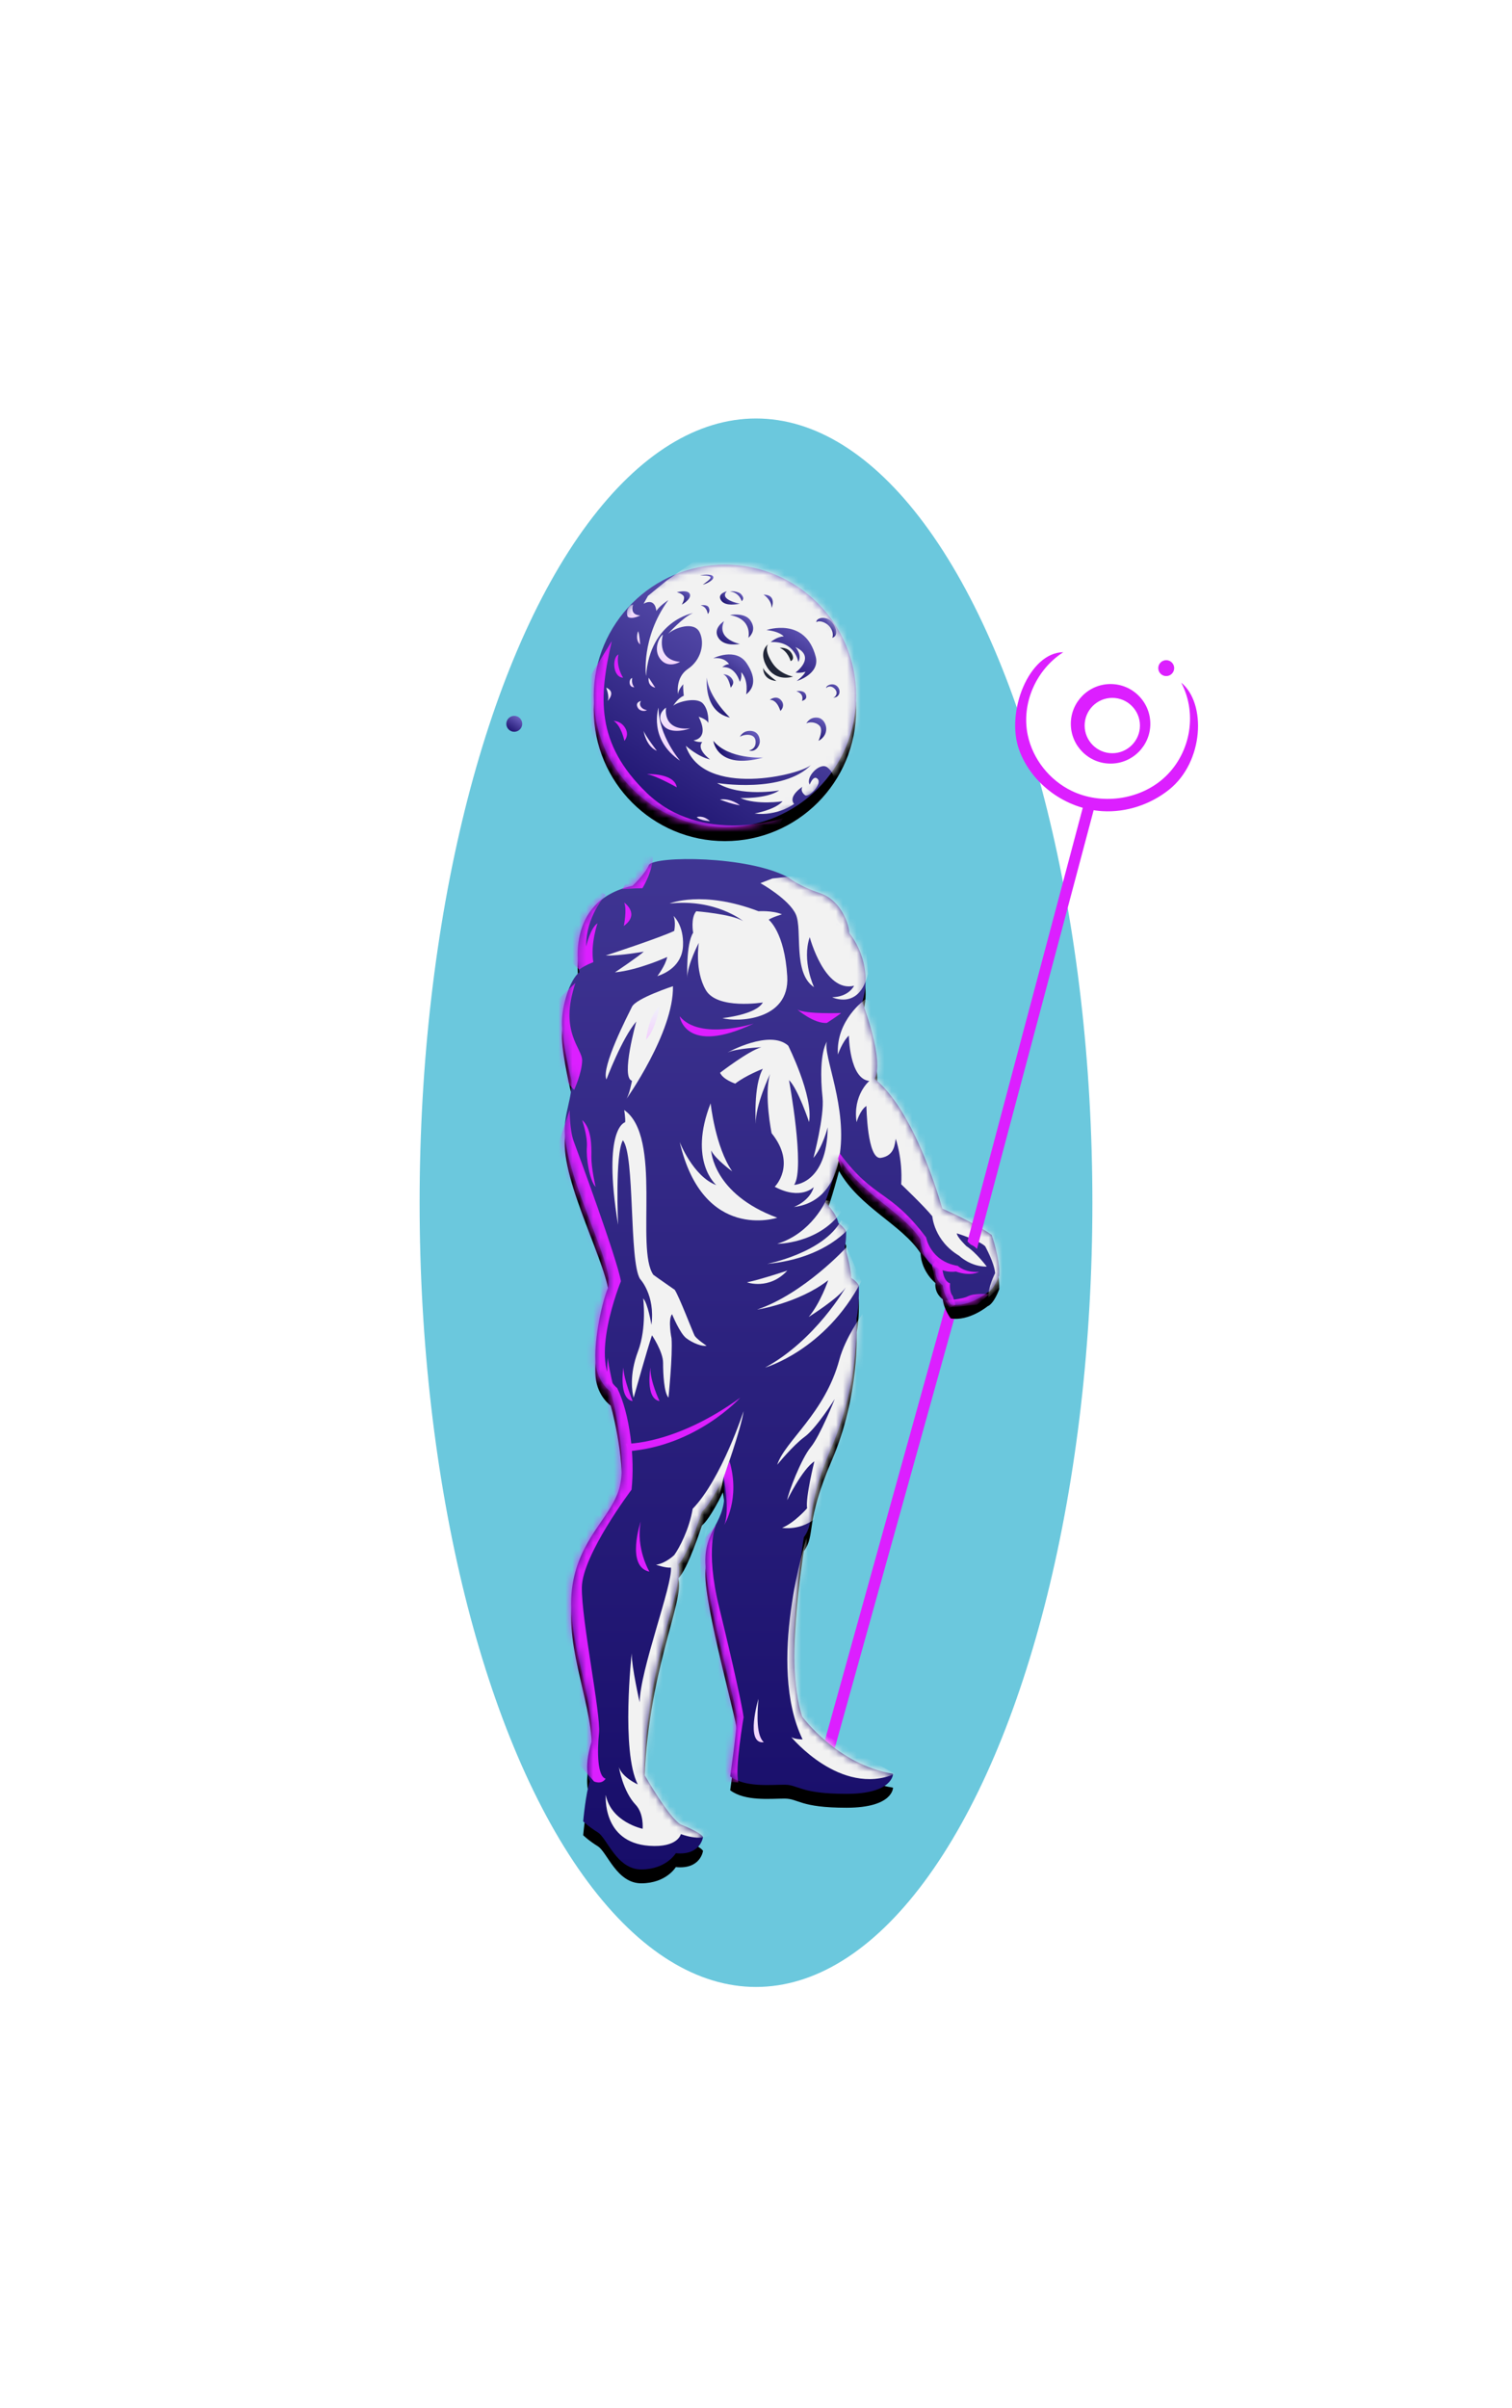 <?xml version="1.0" encoding="UTF-8"?>
<svg width="218px" height="347px" viewBox="0 0 218 347" version="1.1" xmlns="http://www.w3.org/2000/svg" xmlns:xlink="http://www.w3.org/1999/xlink">
    <title>God KHONSU</title>
    <defs>
        <filter x="-61.9%" y="-26.5%" width="223.7%" height="153.1%" filterUnits="objectBoundingBox" id="filter-1">
            <feGaussianBlur stdDeviation="20" in="SourceGraphic"></feGaussianBlur>
        </filter>
        <linearGradient x1="55.995%" y1="-149.134%" x2="55.995%" y2="100%" id="linearGradient-2">
            <stop stop-color="#7C71D2" offset="0%"></stop>
            <stop stop-color="#170D69" offset="100%"></stop>
        </linearGradient>
        <path d="M53.135,66.12 C53.135,66.12 54.623,67.361 57.742,68.406 C60.863,69.449 61.959,73.089 61.943,74.147 C61.943,74.147 65.582,78.284 63.823,84.089 C63.823,84.089 67.103,92.611 65.582,95.178 C65.582,95.178 70.783,98.331 75.363,113.844 C75.363,113.844 80.249,116.003 82.479,117.651 C82.479,117.651 83.685,121.011 83.565,123.471 C83.565,123.471 82.841,125.543 81.877,125.931 C81.877,125.931 79.225,128.122 76.569,127.67 C76.569,127.67 75.606,126.411 75.425,124.913 C75.425,124.913 74.22,124.133 74.371,122.572 C74.371,122.572 72.348,120.982 72.228,118.281 C69.481,114.101 63.464,111.727 60.469,106.434 C60.469,106.434 59.399,110.551 58.459,112.948 C58.459,112.948 60.027,114.351 60.387,115.931 C60.387,115.931 61.253,116.581 61.497,117.155 C61.497,117.155 61.521,118.526 61.301,119.39 C61.301,119.39 62.221,122.196 62.221,123.828 C62.221,123.828 62.895,124.211 63.329,124.91 C63.329,124.91 63.425,127.889 63.003,129.661 C63.003,129.661 63.455,138.804 59.45,148.088 C55.444,157.367 57.188,158.725 55.399,161.21 C55.399,161.21 52.43,178.833 55.16,187.039 C55.16,187.039 60.195,193.976 68.257,195.287 C68.257,195.287 68.299,198.176 61.552,198.176 C54.807,198.176 54.656,196.861 52.62,196.861 C50.587,196.861 46.93,197.273 44.78,195.661 C44.78,195.661 45.76,188.762 45.76,187.19 C45.76,185.613 41.124,169.487 41.2,164.426 C41.276,159.364 44.855,158.876 43.725,152.727 C43.725,152.727 42.033,156.353 40.702,157.522 C40.702,157.522 38.6,164.012 37.286,165.11 C38.318,168.306 32.628,178.975 32.404,195.407 C32.404,195.407 35.856,201.509 37.637,202.59 C37.637,202.59 40.381,203.64 40.862,204.389 C40.862,204.389 40.528,207.092 36.94,206.731 C36.94,206.731 35.586,209.04 31.998,209.068 C28.411,209.099 27.052,204.571 25.694,203.73 C24.341,202.891 23.584,202.138 23.584,202.138 C23.584,202.138 23.946,198.062 24.552,196.35 C24.552,196.35 23.492,194.848 24.823,190.561 C25.241,183.976 20.86,175.331 22.062,167.997 C23.121,161.523 27.242,158.583 28.658,154.597 C30.071,150.615 28.083,141.994 27.553,140.243 C27.553,140.243 25.647,138.924 25.383,136.161 C25.117,133.404 26.033,128.075 27.168,125.242 C28.302,122.409 21.199,109.917 20.927,102.872 C20.82,100.02 22.054,97.877 21.883,95.333 C21.883,95.333 20.616,90.111 20.529,87.381 C20.438,84.655 21.673,80.843 23.03,79.793 C23.03,79.793 20.676,69.532 30.688,67.344 C30.688,67.344 32.576,65.586 33.061,64.325 C33.957,63.006 47.328,62.982 53.135,66.12" id="path-3"></path>
        <filter x="-11.1%" y="-3.4%" width="122.2%" height="109.6%" filterUnits="objectBoundingBox" id="filter-4">
            <feOffset dx="0" dy="2" in="SourceAlpha" result="shadowOffsetOuter1"></feOffset>
            <feGaussianBlur stdDeviation="2" in="shadowOffsetOuter1" result="shadowBlurOuter1"></feGaussianBlur>
            <feColorMatrix values="0 0 0 0 0   0 0 0 0 0   0 0 0 0 0  0 0 0 0.5 0" type="matrix" in="shadowBlurOuter1"></feColorMatrix>
        </filter>
        <path d="M12.536,0.844 C12.051,2.104 10.164,3.863 10.164,3.863 C0.152,6.05 2.506,16.312 2.506,16.312 C1.148,17.362 -0.086,21.173 0.005,23.899 C0.092,26.633 1.359,31.851 1.359,31.851 C1.53,34.395 0.296,36.538 0.403,39.39 C0.675,46.435 7.778,58.927 6.644,61.76 C5.509,64.593 4.593,69.922 4.859,72.679 C5.122,75.442 7.029,76.761 7.029,76.761 C7.559,78.511 9.547,87.132 8.134,91.115 C6.718,95.101 2.597,98.041 1.538,104.514 C0.336,111.849 4.716,120.493 4.298,127.078 C2.972,131.365 4.027,132.867 4.027,132.867 C3.422,134.579 3.059,138.655 3.059,138.655 C3.059,138.655 3.817,139.408 5.17,140.247 C6.527,141.088 7.886,145.616 11.473,145.585 C15.061,145.557 16.415,143.248 16.415,143.248 C20.003,143.609 20.338,140.906 20.338,140.906 C19.856,140.157 17.113,139.107 17.113,139.107 C15.332,138.026 11.879,131.924 11.879,131.924 C12.103,115.492 17.79,104.823 16.762,101.627 C18.076,100.529 20.178,94.039 20.178,94.039 C21.508,92.87 23.201,89.245 23.201,89.245 C24.331,95.394 20.751,95.881 20.676,100.944 C20.599,106.004 25.235,122.13 25.235,123.707 C25.235,125.279 24.256,132.178 24.256,132.178 C26.406,133.79 30.062,133.378 32.096,133.378 C34.132,133.378 34.279,134.694 41.028,134.694 C47.774,134.694 47.733,131.804 47.733,131.804 C39.67,130.493 34.636,123.556 34.636,123.556 C31.905,115.351 34.875,97.728 34.875,97.728 C36.664,95.243 34.92,93.885 38.926,84.605 C42.931,75.322 42.481,66.179 42.481,66.179 C42.9,64.407 42.805,61.428 42.805,61.428 C42.37,60.729 41.697,60.346 41.697,60.346 C41.697,58.714 40.777,55.908 40.777,55.908 C40.996,55.044 40.973,53.674 40.973,53.674 C40.729,53.099 39.862,52.449 39.862,52.449 C39.503,50.869 37.934,49.466 37.934,49.466 C38.874,47.069 39.945,42.952 39.945,42.952 C42.939,48.245 48.957,50.619 51.704,54.799 C51.824,57.5 53.847,59.09 53.847,59.09 C53.695,60.651 54.901,61.431 54.901,61.431 C55.081,62.928 56.044,64.188 56.044,64.188 C58.701,64.64 61.353,62.449 61.353,62.449 C62.316,62.061 63.04,59.989 63.04,59.989 C63.16,57.529 61.955,54.169 61.955,54.169 C59.724,52.521 54.839,50.362 54.839,50.362 C50.259,34.85 45.058,31.697 45.058,31.697 C46.579,29.13 43.298,20.607 43.298,20.607 C45.058,14.798 41.419,10.666 41.419,10.666 C41.434,9.608 40.339,5.967 37.217,4.924 C34.099,3.879 32.611,2.639 32.611,2.639 C29.101,0.745 22.838,0 18.228,0 C15.204,0 12.892,0.321 12.536,0.844" id="path-5"></path>
        <linearGradient x1="50%" y1="-36.466%" x2="50%" y2="148.964%" id="linearGradient-7">
            <stop stop-color="#EFFFF9" offset="0%"></stop>
            <stop stop-color="#F5BEFF" offset="100%"></stop>
        </linearGradient>
        <linearGradient x1="50%" y1="-36.466%" x2="50%" y2="148.964%" id="linearGradient-8">
            <stop stop-color="#EFFFF9" offset="0%"></stop>
            <stop stop-color="#F5BEFF" offset="100%"></stop>
        </linearGradient>
        <linearGradient x1="88.536%" y1="-14.683%" x2="11.891%" y2="100%" id="linearGradient-9">
            <stop stop-color="#7C71D2" offset="0%"></stop>
            <stop stop-color="#170D69" offset="100%"></stop>
        </linearGradient>
        <path d="M44.024,21.068 C54.466,21.068 62.939,29.546 62.939,39.982 C62.939,50.425 54.466,58.898 44.024,58.898 C33.586,58.898 25.11,50.425 25.11,39.982 C25.11,29.546 33.586,21.068 44.024,21.068" id="path-10"></path>
        <filter x="-18.5%" y="-13.2%" width="137.0%" height="137.0%" filterUnits="objectBoundingBox" id="filter-11">
            <feOffset dx="0" dy="2" in="SourceAlpha" result="shadowOffsetOuter1"></feOffset>
            <feGaussianBlur stdDeviation="2" in="shadowOffsetOuter1" result="shadowBlurOuter1"></feGaussianBlur>
            <feColorMatrix values="0 0 0 0 0   0 0 0 0 0   0 0 0 0 0  0 0 0 0.5 0" type="matrix" in="shadowBlurOuter1"></feColorMatrix>
        </filter>
        <path d="M0,18.914 C0,29.357 8.476,37.829 18.915,37.829 C29.356,37.829 37.829,29.357 37.829,18.914 C37.829,8.477 29.356,0 18.915,0 C8.476,0 0,8.477 0,18.914" id="path-12"></path>
        <linearGradient x1="50%" y1="-36.466%" x2="50%" y2="148.964%" id="linearGradient-14">
            <stop stop-color="#EFFFF9" offset="0%"></stop>
            <stop stop-color="#F5BEFF" offset="100%"></stop>
        </linearGradient>
        <linearGradient x1="50%" y1="-36.466%" x2="50%" y2="148.964%" id="linearGradient-15">
            <stop stop-color="#EFFFF9" offset="0%"></stop>
            <stop stop-color="#F5BEFF" offset="100%"></stop>
        </linearGradient>
        <linearGradient x1="50%" y1="-36.466%" x2="50%" y2="148.964%" id="linearGradient-16">
            <stop stop-color="#EFFFF9" offset="0%"></stop>
            <stop stop-color="#F5BEFF" offset="100%"></stop>
        </linearGradient>
        <linearGradient x1="50%" y1="-36.466%" x2="50%" y2="148.964%" id="linearGradient-17">
            <stop stop-color="#EFFFF9" offset="0%"></stop>
            <stop stop-color="#F5BEFF" offset="100%"></stop>
        </linearGradient>
        <linearGradient x1="50%" y1="-36.466%" x2="50%" y2="148.964%" id="linearGradient-18">
            <stop stop-color="#EFFFF9" offset="0%"></stop>
            <stop stop-color="#F5BEFF" offset="100%"></stop>
        </linearGradient>
        <linearGradient x1="50%" y1="-36.466%" x2="50%" y2="148.964%" id="linearGradient-19">
            <stop stop-color="#EFFFF9" offset="0%"></stop>
            <stop stop-color="#F5BEFF" offset="100%"></stop>
        </linearGradient>
        <linearGradient x1="50%" y1="-36.466%" x2="50%" y2="148.964%" id="linearGradient-20">
            <stop stop-color="#EFFFF9" offset="0%"></stop>
            <stop stop-color="#F5BEFF" offset="100%"></stop>
        </linearGradient>
        <linearGradient x1="88.536%" y1="21.252%" x2="11.891%" y2="72.222%" id="linearGradient-21">
            <stop stop-color="#7C71D2" offset="0%"></stop>
            <stop stop-color="#170D69" offset="100%"></stop>
        </linearGradient>
        <linearGradient x1="88.536%" y1="13.616%" x2="11.891%" y2="78.125%" id="linearGradient-22">
            <stop stop-color="#7C71D2" offset="0%"></stop>
            <stop stop-color="#170D69" offset="100%"></stop>
        </linearGradient>
        <linearGradient x1="83.869%" y1="-14.683%" x2="16.506%" y2="100%" id="linearGradient-23">
            <stop stop-color="#7C71D2" offset="0%"></stop>
            <stop stop-color="#170D69" offset="100%"></stop>
        </linearGradient>
        <linearGradient x1="88.536%" y1="39.651%" x2="11.891%" y2="58%" id="linearGradient-24">
            <stop stop-color="#7C71D2" offset="0%"></stop>
            <stop stop-color="#170D69" offset="100%"></stop>
        </linearGradient>
        <linearGradient x1="63.113%" y1="-14.683%" x2="37.032%" y2="100%" id="linearGradient-25">
            <stop stop-color="#7C71D2" offset="0%"></stop>
            <stop stop-color="#170D69" offset="100%"></stop>
        </linearGradient>
        <linearGradient x1="78.312%" y1="-14.683%" x2="22.002%" y2="100%" id="linearGradient-26">
            <stop stop-color="#7C71D2" offset="0%"></stop>
            <stop stop-color="#170D69" offset="100%"></stop>
        </linearGradient>
        <linearGradient x1="68.752%" y1="-14.683%" x2="31.456%" y2="100%" id="linearGradient-27">
            <stop stop-color="#7C71D2" offset="0%"></stop>
            <stop stop-color="#170D69" offset="100%"></stop>
        </linearGradient>
        <linearGradient x1="88.041%" y1="-14.683%" x2="12.381%" y2="100%" id="linearGradient-28">
            <stop stop-color="#7C71D2" offset="0%"></stop>
            <stop stop-color="#170D69" offset="100%"></stop>
        </linearGradient>
        <linearGradient x1="86.807%" y1="-14.683%" x2="13.601%" y2="100%" id="linearGradient-29">
            <stop stop-color="#7C71D2" offset="0%"></stop>
            <stop stop-color="#170D69" offset="100%"></stop>
        </linearGradient>
        <linearGradient x1="71.676%" y1="-14.683%" x2="28.564%" y2="100%" id="linearGradient-30">
            <stop stop-color="#7C71D2" offset="0%"></stop>
            <stop stop-color="#170D69" offset="100%"></stop>
        </linearGradient>
        <linearGradient x1="50%" y1="-36.466%" x2="50%" y2="148.964%" id="linearGradient-31">
            <stop stop-color="#EFFFF9" offset="0%"></stop>
            <stop stop-color="#F5BEFF" offset="100%"></stop>
        </linearGradient>
        <linearGradient x1="50%" y1="-36.466%" x2="50%" y2="148.964%" id="linearGradient-32">
            <stop stop-color="#EFFFF9" offset="0%"></stop>
            <stop stop-color="#F5BEFF" offset="100%"></stop>
        </linearGradient>
        <linearGradient x1="50%" y1="-36.466%" x2="50%" y2="148.964%" id="linearGradient-33">
            <stop stop-color="#EFFFF9" offset="0%"></stop>
            <stop stop-color="#F5BEFF" offset="100%"></stop>
        </linearGradient>
        <linearGradient x1="50%" y1="-36.466%" x2="50%" y2="148.964%" id="linearGradient-34">
            <stop stop-color="#EFFFF9" offset="0%"></stop>
            <stop stop-color="#F5BEFF" offset="100%"></stop>
        </linearGradient>
    </defs>
    <g id="Platform" stroke="none" stroke-width="1" fill="none" fill-rule="evenodd">
        <g id="Calculator" transform="translate(-1087, -254)">
            <g id="Calculator-empty" transform="translate(810, 240)">
                <g id="God-KHONSU" transform="translate(337.5, 74.3)">
                    <ellipse id="Oval-Copy" fill-opacity="0.8" fill="#46BAD4" filter="url(#filter-1)" cx="48.5" cy="113" rx="48.5" ry="113"></ellipse>
                    <polyline id="Fill-289" fill="#DC1FFF" points="76.228 126.532 77.841 126.961 58.819 195.312 57.207 194.883 76.228 126.532"></polyline>
                    <g id="Fill-290">
                        <use fill="black" fill-opacity="1" filter="url(#filter-4)" xlink:href="#path-3"></use>
                        <use fill="url(#linearGradient-2)" fill-rule="evenodd" xlink:href="#path-3"></use>
                    </g>
                    <g id="Group-328" transform="translate(20.524, 63.483)">
                        <mask id="mask-6" fill="white">
                            <use xlink:href="#path-5"></use>
                        </mask>
                        <g id="Clip-292"></g>
                        <path d="M38.08,1.928 L30.346,2.798 L28.614,3.467 C28.614,3.467 32.764,5.789 33.73,7.998 C34.695,10.208 33.249,16.423 36.345,18.459 C36.345,18.459 34.554,14.682 35.722,11.251 C35.722,11.251 37.851,19.301 42.115,18.253 C42.115,18.253 41.405,19.849 38.959,19.91 C38.959,19.91 42.856,21.828 44.134,16.512 L43.424,7.592 L39.499,3.061 L38.08,1.928" id="Fill-291" fill="#F2F2F2" mask="url(#mask-6)"></path>
                        <path d="M36.008,6.294 C33.77,5.786 32.623,5.009 32.494,4.821 C32.537,5.731 34.946,6.204 36.311,8.73 C36.311,8.73 38.061,8.128 40.254,9.641 C40.254,9.641 38.917,6.951 36.008,6.294 Z" id="Fill-293" fill="#F2F2F2" mask="url(#mask-6)"></path>
                        <path d="M29.806,8.745 C29.806,8.745 32.107,10.506 32.481,16.912 C32.854,23.318 25.198,23.519 23.128,22.915 C23.128,22.915 27.943,22.447 28.967,20.662 C28.967,20.662 22.429,21.731 20.755,18.897 C19.08,16.064 19.73,12.069 19.73,12.069 C19.73,12.069 18.031,15.306 18.08,17.114 C18.08,17.114 17.846,12.295 18.915,10.618 C18.915,10.618 18.519,8.521 19.359,7.518 C19.359,7.518 24.524,7.92 26.13,8.945 C26.13,8.945 22.195,5.687 15.52,6.403 C15.52,6.403 20.267,4.437 28.338,7.518 C28.338,7.518 30.307,7.375 31.723,7.959 C31.723,7.959 30.197,8.423 29.806,8.745" id="Fill-294" fill="#F2F2F2" mask="url(#mask-6)"></path>
                        <path d="M16.087,8.195 C16.087,8.195 17.58,9.515 17.452,12.487 C17.323,15.463 14.753,16.539 13.75,16.872 C13.75,16.872 14.941,15.323 15.17,14.111 C15.17,14.111 11.041,16.005 7.639,16.326 C7.639,16.326 11.111,13.991 11.798,13.338 C11.798,13.338 8.471,13.946 6.305,13.901 C6.305,13.901 14.138,11.336 16.188,10.349 C16.188,10.349 16.448,9.058 16.087,8.195" id="Fill-295" fill="#F2F2F2" mask="url(#mask-6)"></path>
                        <path d="M8.969,6.267 C8.969,6.267 11.322,7.895 8.915,9.641 C8.915,9.641 9.412,7.273 8.969,6.267" id="Fill-296" fill="#DC1FFF" mask="url(#mask-6)"></path>
                        <path d="M8.73,4.339 C8.73,4.339 10.633,4.198 11.606,4.198 C11.606,4.198 13.25,1.549 13.083,-0.66 L12.419,-1.446 L10.67,0.692 L8.73,4.339" id="Fill-297" fill="#DC1FFF" mask="url(#mask-6)"></path>
                        <path d="M6.305,5.17 C6.305,5.17 3.417,8.262 3.49,12.607 C3.49,12.607 4.049,9.966 5.127,9.247 C5.127,9.247 4.075,12.25 4.523,14.857 C4.523,14.857 3.392,15.261 2.498,15.908 L0.485,14.102 L1.491,8.435 L5.784,4.821 L6.305,5.17" id="Fill-298" fill="#DC1FFF" mask="url(#mask-6)"></path>
                        <path d="M1.752,33.263 C1.752,33.263 2.871,30.841 2.91,29.041 C2.947,27.241 -0.459,24.928 1.946,17.837 L-1.94,21.541 L-1.188,30.076 L1.752,33.263" id="Fill-299" fill="#DC1FFF" mask="url(#mask-6)"></path>
                        <path d="M1.109,36.155 C1.109,36.155 1.104,39.114 1.7,40.682 C2.294,42.252 8.024,57.81 8.499,60.833 C8.499,60.833 3.656,72.635 7.97,76.237 C9.803,79.962 10.531,86.274 10.031,90.868 C10.031,90.868 2.938,100.264 2.868,104.928 C2.797,109.591 5.629,123.24 5.341,125.947 C5.056,128.657 5.129,132.205 6.294,132.501 C6.294,132.501 5.844,133.388 4.626,132.91 L1.889,129.794 L-0.94,105.132 L0.547,70.014 L-3.395,49.504 L1.109,36.155" id="Fill-300" fill="#DC1FFF" mask="url(#mask-6)"></path>
                        <path d="M10.185,78.095 C10.185,78.095 8.901,74.99 8.852,73.275 C8.852,73.275 8.132,77.75 10.185,78.095" id="Fill-301" fill="#DC1FFF" mask="url(#mask-6)"></path>
                        <path d="M14.065,78.095 C14.065,78.095 12.676,75.186 12.759,73.275 C12.759,73.275 11.959,77.719 14.065,78.095" id="Fill-302" fill="#DC1FFF" mask="url(#mask-6)"></path>
                        <path d="M6.62,71.829 C6.62,71.829 6.241,74.779 6.93,75.87 L7.549,76.649 C7.549,76.649 6.638,72.816 6.62,71.829" id="Fill-303" fill="#DC1FFF" mask="url(#mask-6)"></path>
                        <path d="M15.356,77.603 C15.356,77.603 15.98,71.48 15.796,69.059 C15.796,69.059 15.248,66.358 15.871,65.575 C15.871,65.575 16.986,68.332 17.927,69.042 C18.873,69.755 20.168,70.247 20.855,70.132 C20.855,70.132 19.376,69.145 19.116,68.649 C18.861,68.159 16.879,62.98 16.255,62.064 C16.255,62.064 13.725,60.312 13.175,59.901 C10.557,56.179 14.534,40.005 8.968,36.155 C8.968,36.155 9.169,37.306 9.113,37.92 C9.113,37.92 5.781,38.62 8.089,52.695 C8.089,52.695 7.635,42.521 8.779,40.523 C10.54,42.599 9.654,57.909 11.255,60.496 C11.255,60.496 13.468,62.807 12.898,67.112 C12.898,67.112 12.383,63.987 11.709,63.303 C11.709,63.303 12.255,67.513 10.962,70.937 C9.666,74.366 10.124,76.832 10.334,77.613 C10.334,77.613 12.333,70.486 12.981,68.618 C12.981,68.618 14.579,70.977 14.579,72.59 C14.579,74.201 14.718,76.902 15.356,77.603" id="Fill-304" fill="#F2F2F2" mask="url(#mask-6)"></path>
                        <path d="M16.003,18.319 C16.003,18.319 10.699,20.052 10.094,21.286 C9.489,22.52 5.634,29.957 6.407,31.762 C6.407,31.762 8.626,25.853 10.719,23.402 C10.719,23.402 8.443,31.506 10.094,31.945 C10.094,31.945 9.708,34.101 9.195,34.709 C9.195,34.709 16.133,24.986 16.003,18.319" id="Fill-305" fill="#F2F2F2" mask="url(#mask-6)"></path>
                        <path d="M14.065,21.211 C14.065,21.211 13.612,24.413 12.125,26.032 C12.125,26.032 12.484,22.577 14.065,21.211" id="Fill-306" fill="url(#linearGradient-7)" mask="url(#mask-6)"></path>
                        <path d="M40.254,22.181 C40.254,22.181 35.245,22.381 33.949,21.693 C33.949,21.693 36.282,23.72 38.184,23.618 C38.184,23.618 39.692,22.649 40.254,22.181" id="Fill-307" fill="#DC1FFF" mask="url(#mask-6)"></path>
                        <path d="M27.644,23.702 C27.644,23.702 19.869,26.193 16.975,22.657 C16.975,22.657 17.701,28.4 27.644,23.702" id="Fill-308" fill="#DC1FFF" mask="url(#mask-6)"></path>
                        <path d="M32.621,26.888 C32.621,26.888 36.279,34.168 35.626,37.891 C35.626,37.891 34.022,33.069 32.734,31.85 C32.734,31.85 35.085,44.6 33.479,46.943 C33.479,46.943 38.222,46.804 38.313,38.652 C38.313,38.652 37.612,41.478 36.256,43.063 C36.256,43.063 37.863,37.065 37.569,34.352 C37.275,31.643 37.228,27.965 38.2,26.291 C37.557,28.243 41.302,35.893 39.963,43.083 C39.963,43.083 39.331,49.446 33.435,50.135 C33.435,50.135 35.715,49.31 36.304,47.267 C36.304,47.267 34.427,49.22 30.678,47.219 C30.678,47.219 33.886,44.047 30.227,39.5 C30.227,39.5 29.098,33.986 30,30.976 C30,30.976 27.832,35.547 27.947,38.145 C27.947,38.145 27.562,32.722 28.961,30.219 C28.961,30.219 26.43,31.208 24.984,32.355 C24.984,32.355 23.226,31.782 22.795,30.793 C22.795,30.793 26.909,27.621 28.738,27.116 C28.738,27.116 25.122,27.279 23.879,27.872 C23.879,27.872 29.956,24.497 32.621,26.888" id="Fill-309" fill="#F2F2F2" mask="url(#mask-6)"></path>
                        <path d="M43.688,20.247 C43.688,20.247 39.461,23.204 39.787,28.163 C39.787,28.163 40.411,26.324 41.366,25.433 C41.366,25.433 41.435,31.697 44.315,31.971 C44.315,31.971 41.898,33.989 42.478,37.913 C42.478,37.913 42.945,36.194 43.897,35.573 C43.897,35.573 43.989,43.374 45.987,43.055 C47.985,42.732 47.985,41.009 48.122,40.301 C48.122,40.301 49.146,43.214 48.912,46.864 C48.912,46.864 52.328,50.119 53.396,51.472 C53.396,51.472 53.629,54.986 57.275,57.163 C57.275,57.163 58.88,58.746 61.248,58.723 C61.248,58.723 59.692,56.657 58.323,55.786 C58.323,55.786 56.95,54.48 56.929,53.928 C56.929,53.928 60.086,54.914 61.015,55.786 C61.015,55.786 62.339,58.174 62.456,59.667 C62.456,59.667 61.365,61.774 61.502,63.151 L65.474,59.575 L63.339,53.011 L56.022,48.88 L51.84,36.055 L47.22,30.021 L44.894,20.521 L43.688,20.247" id="Fill-310" fill="#F2F2F2" mask="url(#mask-6)"></path>
                        <path d="M21.434,35.191 C21.434,35.191 22.101,41.488 24.549,44.998 C24.549,44.998 22.086,43.226 21.515,41.978 C21.515,41.978 21.728,48.232 31.039,51.679 C31.039,51.679 20.351,55.226 16.975,40.773 C16.975,40.773 18.899,45.728 22.25,46.979 C22.25,46.979 18.166,43.532 21.434,35.191" id="Fill-311" fill="#F2F2F2" mask="url(#mask-6)"></path>
                        <path d="M38.077,49.171 C38.077,49.171 36.024,53.913 31.039,55.438 C31.039,55.438 36.896,55.46 40.254,50.883 L39.734,49.492 L38.077,49.171" id="Fill-312" fill="#F2F2F2" mask="url(#mask-6)"></path>
                        <path d="M41.709,52.824 C41.709,52.824 38.327,57.522 29.584,58.331 C29.584,58.331 37.727,56.744 40.256,52.064 L41.709,52.824" id="Fill-313" fill="#F2F2F2" mask="url(#mask-6)"></path>
                        <path d="M41.035,55.92 C41.035,55.92 34.932,62.598 28.129,64.921 C28.129,64.921 34.123,64.008 38.391,60.681 C38.391,60.681 37.245,64.035 35.568,65.979 C35.568,65.979 39.901,63.277 40.923,61.699 C40.923,61.699 36.539,69.353 29.284,73.275 C29.284,73.275 37.948,70.805 43.164,60.847 L41.035,55.92" id="Fill-314" fill="#F2F2F2" mask="url(#mask-6)"></path>
                        <path d="M32.494,59.295 C32.494,59.295 28.864,60.518 26.674,60.992 C26.674,60.992 29.865,62.147 32.494,59.295" id="Fill-315" fill="#F2F2F2" mask="url(#mask-6)"></path>
                        <path d="M43.322,65.562 C43.322,65.562 40.847,68.956 39.999,72.117 C37.915,79.886 32.115,83.881 31.039,87.272 C31.039,87.272 33.323,84.456 34.993,83.246 C36.661,82.041 39.328,77.804 39.328,77.804 C39.328,77.804 37.223,83.103 35.869,84.742 C34.512,86.38 32.617,91.29 32.471,92.372 C32.471,92.372 34.637,87.914 36.391,86.787 C36.391,86.787 35.078,92.066 35.349,93.538 C35.349,93.538 33.514,95.648 31.739,96.361 C31.739,96.361 34.556,96.874 36.892,94.704 L45.104,71.434 L43.322,65.562" id="Fill-316" fill="#F2F2F2" mask="url(#mask-6)"></path>
                        <path d="M35.256,97.86 C35.256,97.86 29.436,115.978 34.694,126.849 C34.694,126.849 33.538,126.849 33.054,126.502 C33.054,126.502 40.142,135.112 48.014,131.819 L38.15,126.319 L36.504,115.251 L35.256,97.86" id="Fill-317" fill="#F2F2F2" mask="url(#mask-6)"></path>
                        <path d="M24.16,86.773 L23.305,88.949 C23.305,88.949 24.263,93.989 23.402,95.932 C23.402,95.932 25.743,92.176 24.16,86.773" id="Fill-318" fill="#DC1FFF" mask="url(#mask-6)"></path>
                        <path d="M22.235,95.932 C22.235,95.932 20.555,99.197 22.673,107.852 C24.791,116.506 26.031,122.318 26.189,123.659 C26.189,123.659 24.872,131.237 25.437,133.052 L21.048,132.868 L22.235,122.687 L21.125,113.64 L20.093,105.509 L19.885,98.721 L22.235,95.932" id="Fill-319" fill="#DC1FFF" mask="url(#mask-6)"></path>
                        <path d="M28.326,121 C28.326,121 26.363,127.592 29.099,127.254 C28.062,126.288 28.112,123.607 28.326,121" id="Fill-320" fill="url(#linearGradient-8)" mask="url(#mask-6)"></path>
                        <path d="M26.189,79.542 C26.189,79.542 23.008,89.324 18.846,93.62 C18.357,96.557 16.932,99.249 16.196,100.277 C16.196,100.277 14.982,101.479 13.558,101.682 C13.558,101.682 14.934,102.169 15.712,102.093 C15.97,104.564 11.245,116.849 11.204,121.504 C11.204,121.504 10.051,116.46 10.051,114.453 C10.051,114.453 8.498,128.531 10.925,133.329 C10.925,133.329 8.703,132.342 8.214,130.854 C8.214,130.854 8.769,134.305 10.622,136.263 C11.836,137.548 11.63,139.725 11.63,139.725 C11.63,139.725 7.094,138.793 6.317,134.852 C6.317,134.852 5.744,141.688 12.576,142.181 C16.73,142.477 17.147,140.486 17.147,140.486 C17.147,140.486 19.806,141.585 21.512,140.578 L15.877,133.736 L15.06,121.293 L17.548,108.91 L19.349,100.86 L22.14,93.718 L23.086,90.16 L23.301,89.119 C23.301,89.119 25.825,82.146 26.189,79.542" id="Fill-321" fill="#F2F2F2" mask="url(#mask-6)"></path>
                        <path d="M11.354,95.45 C11.354,95.45 9.169,101.949 12.61,102.681 C12.61,102.681 10.62,99.351 11.354,95.45" id="Fill-322" fill="#DC1FFF" mask="url(#mask-6)"></path>
                        <path d="M9.215,84.252 C9.215,84.252 16.313,84.426 25.705,77.613 C25.705,77.613 19.415,84.573 9.515,85.327 L9.215,84.252" id="Fill-323" fill="#DC1FFF" mask="url(#mask-6)"></path>
                        <path d="M2.91,37.602 C2.91,37.602 3.711,39.937 3.591,41.515 C3.472,43.093 3.967,46.287 4.85,47.243 C4.85,47.243 4.222,44.516 4.238,42.881 C4.256,41.241 4.272,38.825 2.91,37.602" id="Fill-324" fill="#DC1FFF" mask="url(#mask-6)"></path>
                        <path d="M40.327,44.735 L39.769,43.186 L40.057,42.422 C45.088,49.189 47.221,47.52 52.5,54.513 C52.5,54.513 53.105,57.967 57.079,58.619 C57.079,58.619 58.069,59.627 60.139,59.479 C60.139,59.479 58.879,60.181 56.791,59.429 C56.791,59.429 54.757,59.855 52.889,58.013 L49.86,54.513 L46.475,51.797 L40.327,44.735" id="Fill-325" fill="#DC1FFF" mask="url(#mask-6)"></path>
                        <path d="M55.289,63.598 C55.289,63.598 57.665,63.453 58.56,62.988 C59.456,62.524 61.594,62.703 61.594,62.703 L59.837,64.224 L55.87,64.597 L55.289,63.598" id="Fill-326" fill="#DC1FFF" mask="url(#mask-6)"></path>
                        <path d="M54.833,58.777 C54.833,58.777 54.879,60.8 55.95,61.132 C55.95,61.132 55.802,62.31 56.345,62.975 L56.744,64.235 L54.98,65.08 L54.098,62.243 L53.349,58.596 L53.863,57.848 L54.833,58.777" id="Fill-327" fill="#DC1FFF" mask="url(#mask-6)"></path>
                    </g>
                    <g id="Fill-329">
                        <use fill="black" fill-opacity="1" filter="url(#filter-11)" xlink:href="#path-10"></use>
                        <use fill="url(#linearGradient-9)" fill-rule="evenodd" xlink:href="#path-10"></use>
                    </g>
                    <g id="Group-370" transform="translate(25.11, 21.068)">
                        <mask id="mask-13" fill="white">
                            <use xlink:href="#path-12"></use>
                        </mask>
                        <g id="Clip-331"></g>
                        <path d="M39.184,27.289 L34.675,31.256 C34.675,31.256 34.744,30.041 33.685,29.207 C32.622,28.374 30.476,30.615 31.135,31.685 C31.135,31.685 31.691,30.175 32.307,30.906 C32.925,31.637 30.995,33.635 30.437,33.194 C29.877,32.75 29.923,32.278 30.075,32.003 C30.075,32.003 27.945,33.375 28.895,34.472 C28.895,34.472 26.45,36.289 23.19,35.844 C23.19,35.844 26.111,35.34 27.229,34.09 C27.229,34.09 23.483,34.668 21.13,33.618 C21.13,33.618 24.889,33.772 26.746,32.522 C26.746,32.522 21.174,33.529 17.778,31.452 C17.778,31.452 27.304,33.041 31.38,28.803 C29.982,30.254 15.769,33.721 13.265,26.09 C13.265,26.09 15.018,27.69 16.766,28.056 C16.766,28.056 14.73,26.601 15.644,25.547 C15.644,25.547 14.913,25.614 14.39,25.311 C14.39,25.311 16.753,25.135 15.123,21.914 C15.123,21.914 16.271,22.233 16.513,22.807 C16.513,22.807 16.668,21.026 15.741,20.004 C14.811,18.978 11.972,19.796 11.455,20.342 C11.455,20.342 12.089,19.233 12.977,18.883 C12.977,18.883 12.84,17.696 12.907,17.229 C12.907,17.229 12.171,17.98 12.15,18.683 C12.15,18.683 11.704,16.269 13.588,15.007 C15.477,13.741 16.05,11.303 15.252,9.72 C14.449,8.13 11.719,9.046 10.706,9.959 C10.706,9.959 12.879,7.537 14.3,6.975 C14.3,6.975 8.125,8.041 7.536,16.041 C7.536,16.041 6.762,10.593 10.746,5.104 C10.746,5.104 9.429,5.961 9.021,6.681 C9.021,6.681 8.934,4.691 7.183,5.619 L7.824,4.483 L10.539,2.265 L14.355,-0.416 L22.486,-0.479 L34.904,1.479 L42.618,16.293 L40.215,18.132 L39.184,27.289 Z" id="Fill-330" fill="#F2F2F2" mask="url(#mask-13)"></path>
                        <path d="M10.005,23.13 C9.001,21.8 10.026,20.866 10.424,20.591 C10.424,20.591 9.797,23.962 13.887,23.585 C13.887,23.585 11.148,24.638 10.005,23.13 Z" id="Fill-332" fill="url(#linearGradient-14)" mask="url(#mask-13)"></path>
                        <path d="M9.336,20.591 C9.336,20.591 7.82,25.103 12.45,28.252 C12.45,28.252 9.336,24.666 9.336,20.591 Z" id="Fill-333" fill="url(#linearGradient-15)" mask="url(#mask-13)"></path>
                        <path d="M9.098,26.816 C9.098,26.816 7.44,24.672 7.183,23.943 C7.183,23.943 7.52,26.178 9.098,26.816 Z" id="Fill-334" fill="url(#linearGradient-16)" mask="url(#mask-13)"></path>
                        <path d="M6.805,19.633 C6.805,19.633 5.9,19.817 6.351,20.611 C6.672,21.188 7.526,21.135 7.662,20.915 C7.27,20.99 6.308,20.385 6.805,19.633 Z" id="Fill-335" fill="url(#linearGradient-17)" mask="url(#mask-13)"></path>
                        <path d="M5.844,17.655 C5.844,17.655 5.372,17.169 5.547,16.343 C5.086,16.333 4.905,17.688 5.844,17.655 Z" id="Fill-336" fill="url(#linearGradient-18)" mask="url(#mask-13)"></path>
                        <path d="M4.229,16.281 C4.229,16.281 3.166,14.67 3.554,12.929 C2.621,13.398 2.723,16.219 4.229,16.281 Z" id="Fill-337" fill="#DC1FFF" mask="url(#mask-13)"></path>
                        <path d="M1.791,17.718 C1.791,17.718 2.311,19.037 1.991,19.633 C1.991,19.633 3.302,18.349 1.791,17.718 Z" id="Fill-338" fill="url(#linearGradient-19)" mask="url(#mask-13)"></path>
                        <path d="M6.685,11.492 C6.685,11.492 6.599,10.084 6.399,9.577 C6.399,9.577 5.903,10.814 6.685,11.492 Z" id="Fill-339" fill="url(#linearGradient-20)" mask="url(#mask-13)"></path>
                        <path d="M6.704,7.309 C6.704,7.309 5.445,7.968 4.886,7.484 C4.886,7.484 4.497,6.57 5.273,5.884 L5.687,5.746 C5.687,5.746 5.058,7.238 6.704,7.309 Z" id="Fill-340" fill="url(#linearGradient-17)" mask="url(#mask-13)"></path>
                        <path d="M13.769,4.095 C14.182,4.608 13.43,5.356 12.693,5.746 C12.693,5.746 13.265,4.829 12.902,4.446 C12.539,4.066 11.971,3.975 11.971,3.975 C11.971,3.975 13.352,3.582 13.769,4.095 Z" id="Fill-341" fill="url(#linearGradient-9)" mask="url(#mask-13)"></path>
                        <path d="M18.281,5.004 C18.704,5.875 20.038,5.824 21.069,5.624 C21.069,5.624 17.996,5.046 19.188,3.831 C19.188,3.831 17.853,4.135 18.281,5.004 Z" id="Fill-342" fill="url(#linearGradient-21)" mask="url(#mask-13)"></path>
                        <path d="M21.259,4.268 C21.728,4.801 21.532,5.033 21.33,5.267 C21.33,5.267 21.05,4.055 19.633,3.838 C19.633,3.838 20.789,3.74 21.259,4.268 Z" id="Fill-343" fill="url(#linearGradient-22)" mask="url(#mask-13)"></path>
                        <path d="M17.877,10.377 C18.533,11.67 20.243,11.542 21.069,11.419 C21.069,11.419 17.619,10.76 18.779,8.14 C18.779,8.14 17.225,9.082 17.877,10.377 Z" id="Fill-344" fill="url(#linearGradient-9)" mask="url(#mask-13)"></path>
                        <path d="M22.575,8.019 C23.401,9.201 22.805,10.074 22.298,10.535 C22.298,10.535 22.959,7.833 19.633,7.257 C19.633,7.257 21.752,6.831 22.575,8.019 Z" id="Fill-345" fill="url(#linearGradient-9)" mask="url(#mask-13)"></path>
                        <path d="M32,13.253 C32.651,15.771 29.267,16.76 29.267,16.76 C29.267,16.76 30.212,16.066 30.529,15.422 C30.529,15.422 29.809,15.662 29.089,15.536 C29.089,15.536 32.178,13.318 29.074,11.87 C29.074,11.87 30.092,12.925 29.492,14.023 C29.492,14.023 29.028,10.959 25.516,11.148 C25.516,11.148 26.387,10.363 27.39,10.33 C27.39,10.33 26.837,9.609 24.9,9.418 C24.9,9.418 30.494,7.455 32,13.253 Z" id="Fill-346" fill="url(#linearGradient-23)" mask="url(#mask-13)"></path>
                        <path d="M28.54,12.799 C29.049,13.714 28.38,13.887 28.38,13.887 C28.38,13.887 28.017,12.471 26.816,11.985 C26.816,11.985 27.979,11.8 28.54,12.799 Z" id="Fill-347" fill="#212638" mask="url(#mask-13)"></path>
                        <path d="M17.239,25.379 C17.239,25.379 17.738,29.632 24.421,27.789 C24.421,27.789 19.448,28.097 17.239,25.379 Z" id="Fill-348" fill="url(#linearGradient-24)" mask="url(#mask-13)"></path>
                        <path d="M19.633,22.027 C19.633,22.027 16.571,19.169 16.309,16.281 C16.309,16.281 15.753,21.167 19.633,22.027 Z" id="Fill-349" fill="url(#linearGradient-25)" mask="url(#mask-13)"></path>
                        <path d="M22.609,23.945 C23.784,24 23.99,25.098 23.935,25.588 C23.879,26.081 23.392,27.042 22.369,26.767 C22.369,26.767 23.452,26.626 23.33,25.391 C23.21,24.155 21.464,24.471 21.069,24.808 C21.069,24.808 21.435,23.892 22.609,23.945 Z" id="Fill-350" fill="url(#linearGradient-9)" mask="url(#mask-13)"></path>
                        <path d="M32.308,22.043 C33.506,22.194 34.253,24.373 32.403,25.379 C32.403,25.379 33.153,23.775 32.529,23.181 C31.911,22.583 30.964,22.649 30.646,22.877 C30.646,22.877 31.114,21.889 32.308,22.043 Z" id="Fill-351" fill="url(#linearGradient-26)" mask="url(#mask-13)"></path>
                        <path d="M35.118,17.543 C35.683,18.116 35.495,19.122 34.529,19.154 C34.94,19.028 35.312,18.384 34.651,17.799 C34.152,17.361 33.609,17.588 33.538,17.787 C33.366,17.478 34.45,16.871 35.118,17.543 Z" id="Fill-352" fill="url(#linearGradient-9)" mask="url(#mask-13)"></path>
                        <path d="M34.146,8.077 C34.874,8.712 35.42,10.24 34.378,10.535 C34.59,10.172 34.443,9.334 33.865,8.763 C33.365,8.266 32.445,7.967 32.083,8.294 C32.07,7.652 33.327,7.368 34.146,8.077 Z" id="Fill-353" fill="url(#linearGradient-9)" mask="url(#mask-13)"></path>
                        <path d="M17.215,1.718 C17.427,2.223 16.138,2.772 15.721,2.873 C15.721,2.873 16.943,2.09 16.824,1.805 C16.7,1.52 15.721,1.541 15.323,1.541 C15.323,1.541 17.004,1.213 17.215,1.718 Z" id="Fill-354" fill="url(#linearGradient-22)" mask="url(#mask-13)"></path>
                        <path d="M24.472,4.31 C24.472,4.31 25.644,5.034 25.644,6.225 C25.644,6.225 26.454,4.321 24.472,4.31 Z" id="Fill-355" fill="url(#linearGradient-27)" mask="url(#mask-13)"></path>
                        <path d="M30.569,18.682 C30.835,19.356 30.306,19.521 30.029,19.633 C30.029,19.633 30.443,18.635 29.215,18.231 C29.215,18.231 30.296,18.011 30.569,18.682 Z" id="Fill-356" fill="url(#linearGradient-28)" mask="url(#mask-13)"></path>
                        <path d="M25.752,14.16 C24.674,12.517 24.967,11.735 25.105,11.492 C25.105,11.492 23.65,12.528 24.986,14.75 C26.321,16.973 28.731,16.12 28.731,16.12 C28.731,16.12 26.826,15.807 25.752,14.16 Z" id="Fill-357" fill="#212638" mask="url(#mask-13)"></path>
                        <path d="M22.028,14.179 C23.598,16.498 22.986,17.905 21.973,18.675 C21.973,18.675 22.385,16.747 21.258,15.475 C21.258,15.475 21.403,16.259 21.059,16.886 C21.059,16.886 20.462,14.598 18.524,14.764 C18.524,14.764 19.048,14.317 19.504,14.333 C19.504,14.333 18.935,13.282 17.239,13.478 C17.239,13.478 20.462,11.86 22.028,14.179 Z" id="Fill-358" fill="url(#linearGradient-9)" mask="url(#mask-13)"></path>
                        <path d="M26.877,19.398 C27.542,19.99 27.307,20.706 26.901,21.069 C26.901,21.069 26.474,19.441 25.379,19.468 C25.379,19.468 26.211,18.811 26.877,19.398 Z" id="Fill-359" fill="url(#linearGradient-9)" mask="url(#mask-13)"></path>
                        <path d="M16.587,6.182 C16.805,6.698 16.524,6.984 16.436,7.106 C16.436,7.106 16.373,6.08 15.415,5.857 C15.415,5.857 16.373,5.668 16.587,6.182 Z" id="Fill-360" fill="url(#linearGradient-29)" mask="url(#mask-13)"></path>
                        <path d="M19.902,16.401 C20.392,17.064 19.889,17.45 19.747,17.718 C19.747,17.718 19.466,16.118 18.675,15.804 C18.675,15.804 19.417,15.74 19.902,16.401 Z" id="Fill-361" fill="url(#linearGradient-30)" mask="url(#mask-13)"></path>
                        <path d="M26.337,16.76 C26.337,16.76 24.525,15.459 24.424,14.844 C24.424,14.844 24.26,16.568 26.337,16.76 Z" id="Fill-362" fill="#212638" mask="url(#mask-13)"></path>
                        <path d="M9.514,13.488 C8.618,12.192 9.358,10.527 9.969,10.056 C9.969,10.056 8.874,13.693 12.45,13.997 C12.45,13.997 10.638,15.101 9.514,13.488 Z" id="Fill-363" fill="url(#linearGradient-31)" mask="url(#mask-13)"></path>
                        <path d="M8.864,17.718 C8.864,17.718 8.277,16.818 7.918,16.281 C7.918,16.281 7.665,17.47 8.864,17.718 Z" id="Fill-364" fill="url(#linearGradient-32)" mask="url(#mask-13)"></path>
                        <path d="M11.971,32.083 C11.971,32.083 9.043,30.414 7.662,30.172 C7.662,30.172 11.624,29.98 11.971,32.083 Z" id="Fill-365" fill="#DC1FFF" mask="url(#mask-13)"></path>
                        <path d="M18.196,33.832 C18.196,33.832 19.7,34.464 21.069,34.672 C21.069,34.672 19.835,33.618 18.196,33.832 Z" id="Fill-366" fill="url(#linearGradient-33)" mask="url(#mask-13)"></path>
                        <path d="M16.76,36.956 C16.76,36.956 15.453,36.936 14.844,36.367 C14.844,36.367 15.763,36.032 16.76,36.956 Z" id="Fill-367" fill="url(#linearGradient-34)" mask="url(#mask-13)"></path>
                        <path d="M4.638,23.734 C5.079,24.681 4.411,25.379 4.411,25.379 C4.411,25.379 3.981,23.219 2.873,22.506 C2.873,22.506 4.059,22.492 4.638,23.734 Z" id="Fill-368" fill="#DC1FFF" mask="url(#mask-13)"></path>
                        <path d="M7.629,32.873 C0.227,25.714 0.734,19.073 2.595,11.014 L-1.915,18.32 L-1.642,36.938 L13.419,40.224 L26.356,38.25 L27.295,36.513 C27.295,36.513 15.567,40.551 7.629,32.873 Z" id="Fill-369" fill="#DC1FFF" mask="url(#mask-13)"></path>
                    </g>
                    <path d="M92.801,33.678 C88.883,36.191 86.717,41.068 87.683,45.638 C88.407,49.062 90.806,52.108 94.012,53.658 C98.208,55.688 103.636,55.011 107.186,51.913 C111.015,48.575 112.275,42.766 109.808,38.06 C113.458,41.045 113.07,49.475 108.069,53.472 C105.388,55.618 101.897,56.791 98.436,56.581 C93.18,56.261 88.288,52.728 86.47,47.838 C84.414,42.323 87.876,33.709 92.801,33.678" id="Fill-371" fill="#DC1FFF"></path>
                    <path d="M99.872,40.257 C97.67,40.257 95.884,42.044 95.884,44.245 C95.884,46.442 97.67,48.232 99.872,48.232 C102.068,48.232 103.858,46.442 103.858,44.245 C103.858,42.044 102.068,40.257 99.872,40.257 M99.622,49.727 C96.46,49.727 93.89,47.157 93.89,43.998 C93.89,40.837 96.46,38.264 99.622,38.264 C102.782,38.264 105.354,40.837 105.354,43.998 C105.354,47.157 102.782,49.727 99.622,49.727" id="Fill-372" fill="#DC1FFF"></path>
                    <path d="M107.646,34.825 C108.277,34.825 108.793,35.337 108.793,35.969 C108.793,36.605 108.277,37.117 107.646,37.117 C107.011,37.117 106.5,36.605 106.5,35.969 C106.5,35.337 107.011,34.825 107.646,34.825" id="Fill-373" fill="#DC1FFF"></path>
                    <path d="M97.329,55.887 L95.782,55.459 L78.988,118.581 L79.457,119.034 C79.914,119.221 80.149,119.437 80.361,119.654 L97.329,55.887" id="Fill-374" fill="#DC1FFF"></path>
                    <path d="M13.645,42.849 C14.279,42.849 14.793,43.364 14.793,43.995 C14.793,44.628 14.279,45.142 13.645,45.142 C13.014,45.142 12.5,44.628 12.5,43.995 C12.5,43.364 13.014,42.849 13.645,42.849" id="Fill-375" fill="url(#linearGradient-9)"></path>
                </g>
            </g>
        </g>
    </g>
</svg>